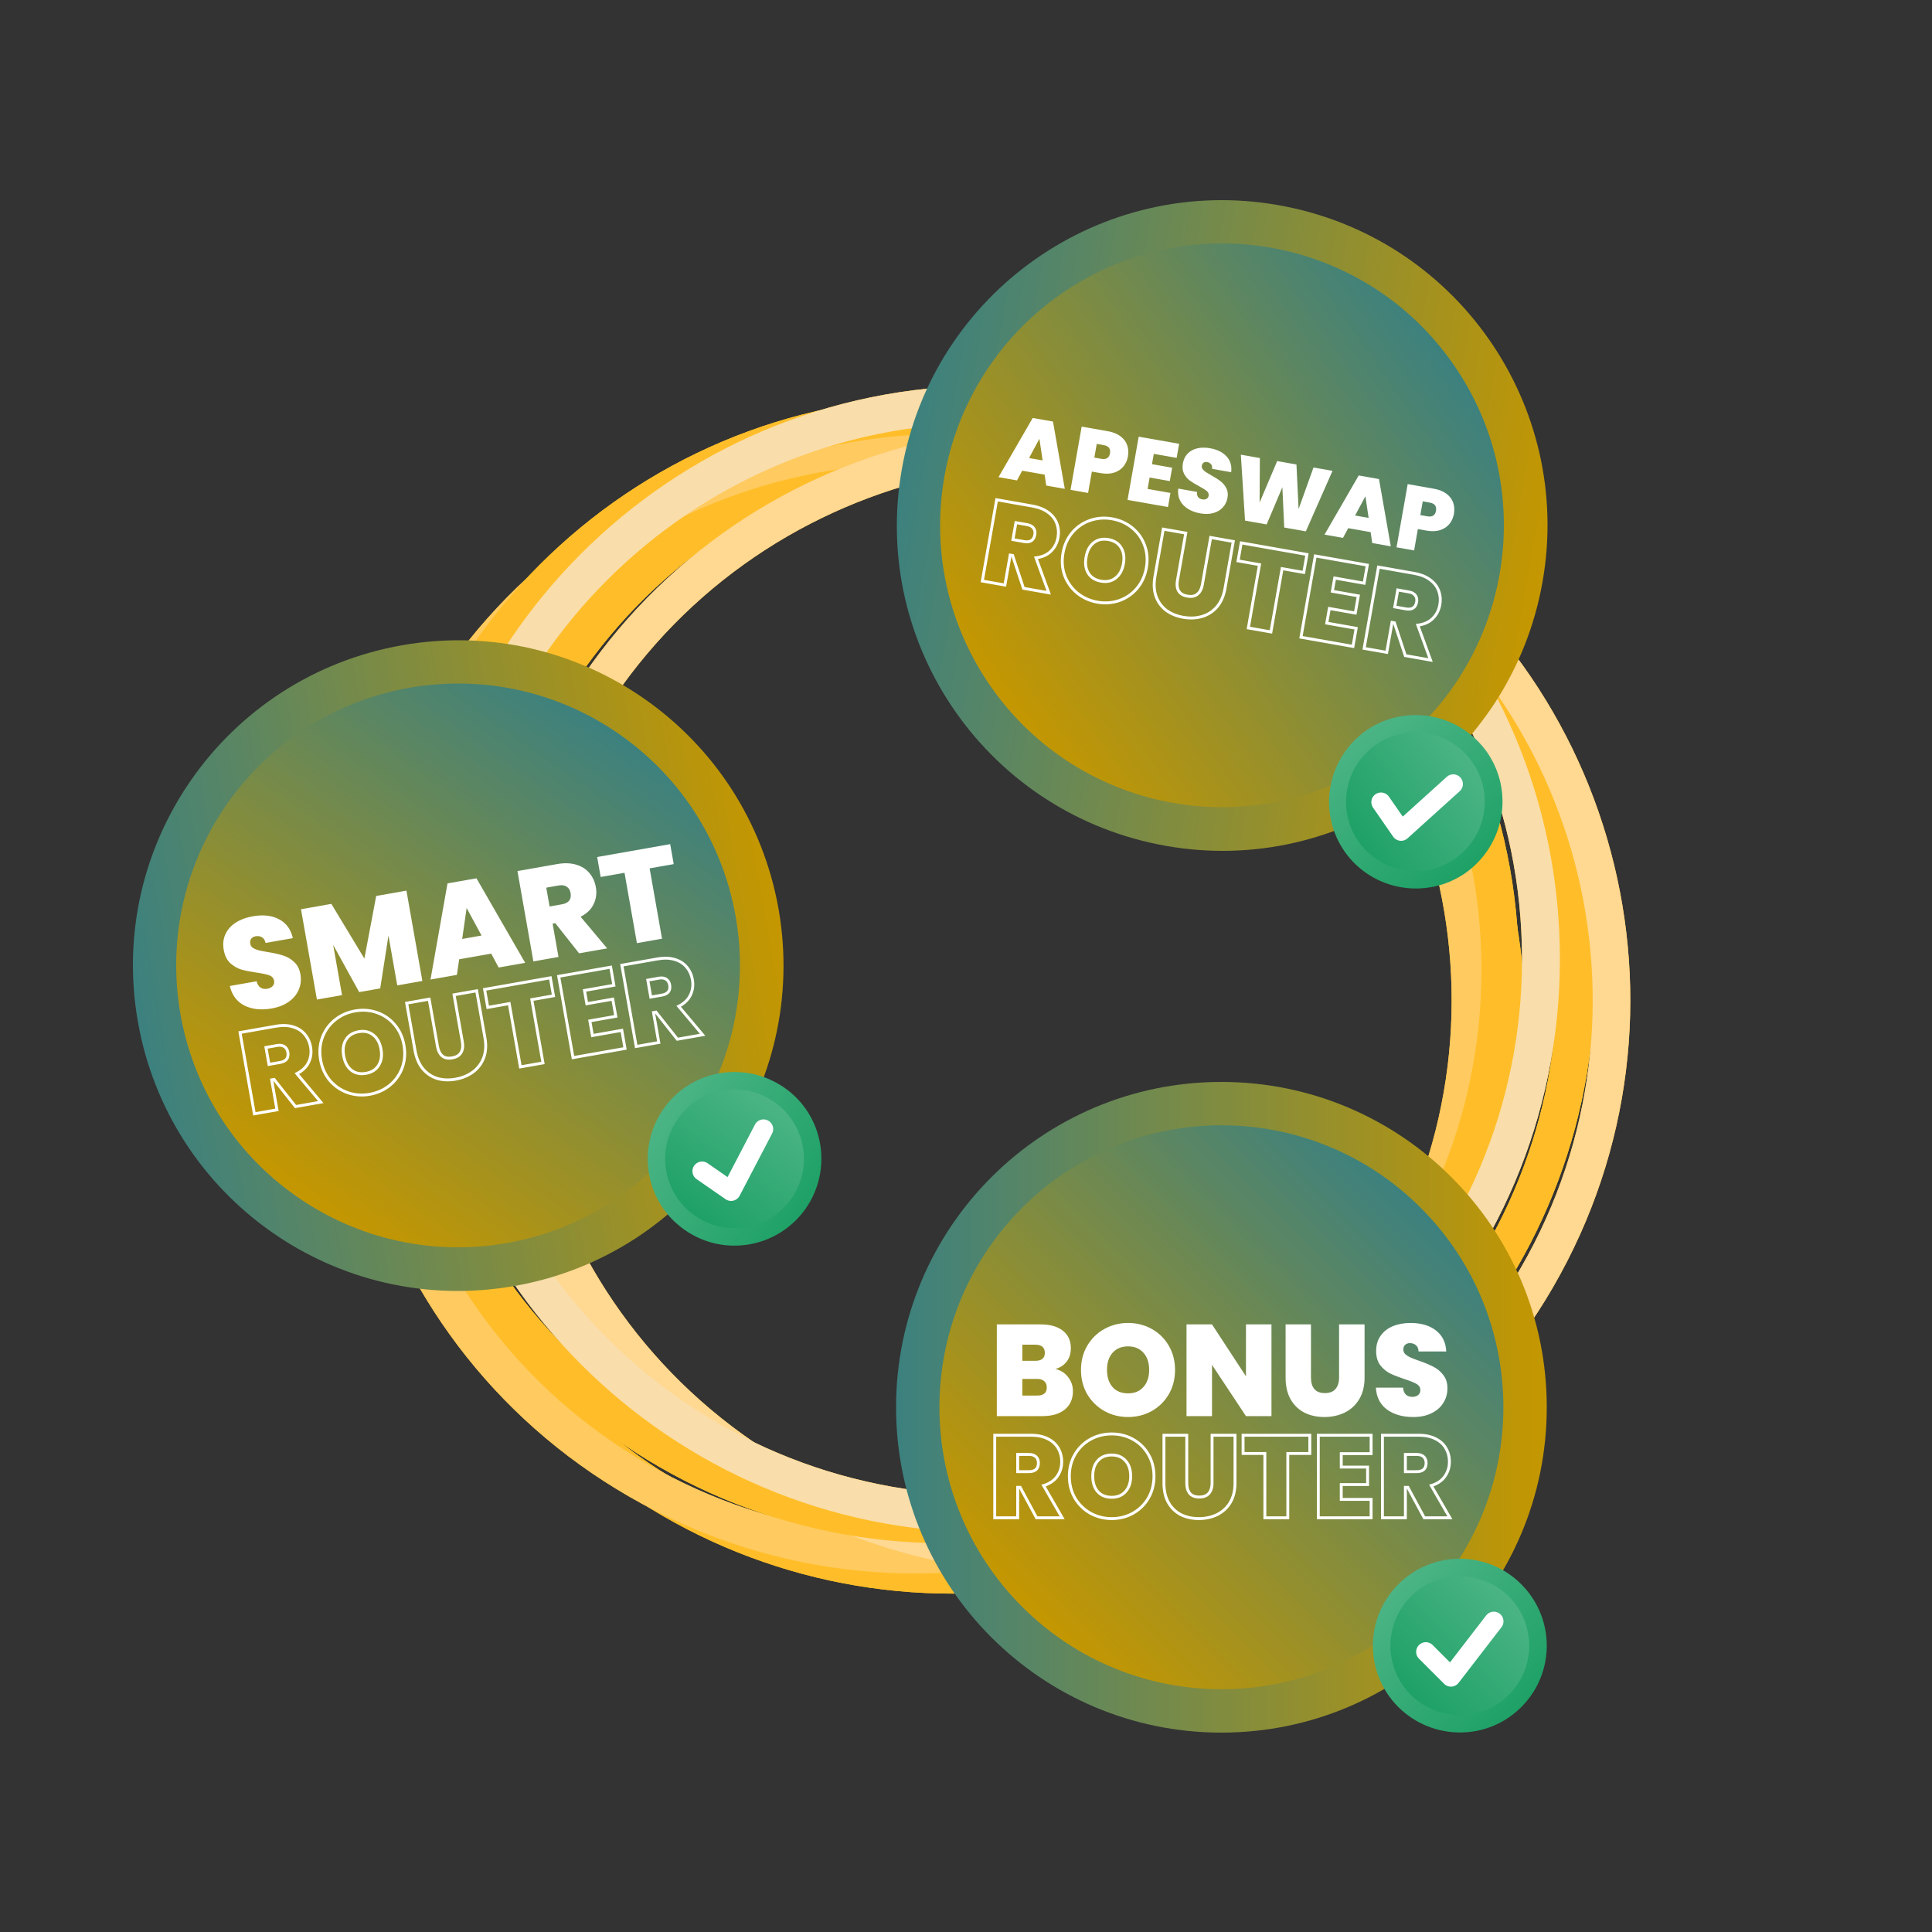 <svg width="500" height="500" viewBox="0 0 500 500" fill="none" xmlns="http://www.w3.org/2000/svg">
<rect x="0" y="0" width="500" height="500" fill="#333333" stroke="none"/>
<path d="M190.1 124.9C119.1 165.9 94.8 256.7 135.8 327.7C176.8 398.7 267.5 423 338.5 382C409.5 341 433.8 250.2 392.8 179.2C351.8 108.2 261.1 83.9 190.1 124.9V124.9ZM333.7 373.6C267.4 411.9 182.5 389.2 144.2 322.8C105.9 256.4 128.6 171.7 195 133.4C261.4 95.1 346.2 117.8 384.5 184.2C422.8 250.6 400 335.3 333.7 373.6Z" fill="#FFBE29"/>
<path d="M171.9 135.4C100.9 176.4 76.6 267.2 117.6 338.2C158.6 409.2 249.4 433.5 320.4 392.5C391.4 351.5 415.7 260.7 374.7 189.7C333.7 118.7 242.9 94.5 171.9 135.4V135.4ZM315.4 384.1C249.1 422.4 164.2 399.7 125.9 333.3C87.6 266.9 110.3 182.1 176.7 143.8C243.1 105.5 327.9 128.2 366.2 194.6C404.5 261 381.8 345.8 315.4 384.1Z" fill="#FFBE29"/>
<path d="M162.8 387.299C233.8 428.299 324.6 403.999 365.6 332.999C406.6 261.999 382.3 171.199 311.3 130.199C240.3 89.199 149.5 113.499 108.5 184.499C67.4 255.499 91.7 346.299 162.8 387.299ZM306.3 138.599C372.6 176.899 395.4 261.699 357.1 328.099C318.8 394.499 234 417.199 167.6 378.899C101.2 340.599 78.5 255.799 116.8 189.399C155.1 122.999 240 100.299 306.3 138.599Z" fill="#FFBE29"/>
<path d="M199.201 387.299C270.201 428.299 361.001 403.999 402.001 332.999C443.001 261.999 418.701 171.199 347.701 130.199C276.701 89.199 185.901 113.499 144.901 184.499C103.901 255.499 128.201 346.299 199.201 387.299ZM342.801 138.599C409.101 176.899 431.901 261.699 393.601 328.099C355.301 394.499 270.501 417.199 204.101 378.899C137.701 340.599 115.001 255.699 153.301 189.399C191.601 123.099 276.501 100.299 342.801 138.599Z" fill="#FFBE29"/>
<path d="M393.1 251C393.1 169 326.6 102.6 244.7 102.6C162.8 102.6 96.2 169.1 96.2 251C96.2 332.9 162.7 399.4 244.7 399.4C326.7 399.4 393.1 333 393.1 251V251ZM106 251C106 174.4 168.1 112.3 244.7 112.3C321.3 112.3 383.4 174.4 383.4 251C383.4 327.6 321.3 389.7 244.7 389.7C168.1 389.7 106 327.6 106 251Z" fill="#FFBE29"/>
<path d="M403.7 248.2C403.7 166.2 337.2 99.8 255.3 99.8C173.4 99.8 106.9 166.3 106.9 248.2C106.9 330.1 173.4 396.6 255.3 396.6C337.2 396.6 403.7 330.2 403.7 248.2V248.2ZM116.5 248.2C116.5 171.6 178.6 109.5 255.2 109.5C331.8 109.5 393.9 171.6 393.9 248.2C393.9 324.8 331.8 386.9 255.2 386.9C178.6 386.9 116.5 324.8 116.5 248.2Z" fill="#FFBE29"/>
<path d="M190.1 124.9C119.1 165.9 94.8 256.7 135.8 327.7C176.8 398.7 267.5 423 338.5 382C409.5 341 433.8 250.2 392.8 179.2C351.8 108.2 261.1 83.9 190.1 124.9V124.9ZM333.7 373.6C267.4 411.9 182.5 389.2 144.2 322.8C105.9 256.4 128.6 171.7 195 133.4C261.4 95.1 346.2 117.8 384.5 184.2C422.8 250.6 400 335.3 333.7 373.6Z" fill="#FFBE29"/>
<path d="M171.9 135.4C100.9 176.4 76.6 267.2 117.6 338.2C158.6 409.2 249.4 433.5 320.4 392.5C391.4 351.5 415.7 260.7 374.7 189.7C333.7 118.7 242.9 94.5 171.9 135.4V135.4ZM315.4 384.1C249.1 422.4 164.2 399.7 125.9 333.3C87.6 266.9 110.3 182.1 176.7 143.8C243.1 105.5 327.9 128.2 366.2 194.6C404.5 261 381.8 345.8 315.4 384.1Z" fill="#FFBE29"/>
<path d="M162.8 387.299C233.8 428.299 324.6 403.999 365.6 332.999C406.6 261.999 382.3 171.199 311.3 130.199C240.3 89.199 149.5 113.499 108.5 184.499C67.4 255.499 91.7 346.299 162.8 387.299ZM306.3 138.599C372.6 176.899 395.4 261.699 357.1 328.099C318.8 394.499 234 417.199 167.6 378.899C101.2 340.599 78.5 255.799 116.8 189.399C155.1 122.999 240 100.299 306.3 138.599Z" fill="#FFCA5F"/>
<path d="M199.201 387.299C270.201 428.299 361.001 403.999 402.001 332.999C443.001 261.999 418.701 171.199 347.701 130.199C276.701 89.199 185.901 113.499 144.901 184.499C103.901 255.499 128.201 346.299 199.201 387.299ZM342.801 138.599C409.101 176.899 431.901 261.699 393.601 328.099C355.301 394.499 270.501 417.199 204.101 378.899C137.701 340.599 115.001 255.699 153.301 189.399C191.601 123.099 276.501 100.299 342.801 138.599Z" fill="#FFD892"/>
<path d="M393.1 251C393.1 169 326.6 102.6 244.7 102.6C162.8 102.6 96.2 169.1 96.2 251C96.2 332.9 162.7 399.4 244.7 399.4C326.7 399.4 393.1 333 393.1 251V251ZM106 251C106 174.4 168.1 112.3 244.7 112.3C321.3 112.3 383.4 174.4 383.4 251C383.4 327.6 321.3 389.7 244.7 389.7C168.1 389.7 106 327.6 106 251Z" fill="#FFBE29"/>
<path d="M403.7 248.2C403.7 166.2 337.2 99.8 255.3 99.8C173.4 99.8 106.9 166.3 106.9 248.2C106.9 330.1 173.4 396.6 255.3 396.6C337.2 396.6 403.7 330.2 403.7 248.2V248.2ZM116.5 248.2C116.5 171.6 178.6 109.5 255.2 109.5C331.8 109.5 393.9 171.6 393.9 248.2C393.9 324.8 331.8 386.9 255.2 386.9C178.6 386.9 116.5 324.8 116.5 248.2Z" fill="#F9DDAA"/>
<path d="M316.1 448.4C269.6 448.4 231.9 410.7 231.9 364.2C231.9 317.7 269.6 280 316.1 280C362.6 280 400.3 317.7 400.3 364.2C400.3 410.7 362.6 448.4 316.1 448.4Z" fill="url(#paint0_linear_731_4666)"/>
<path d="M264.5 312.6C293 284.1 339.2 284.1 367.7 312.6C396.2 341.1 396.2 387.3 367.7 415.8C339.2 444.3 293 444.3 264.5 415.8C236 387.3 236 341.1 264.5 312.6Z" fill="url(#paint1_linear_731_4666)"/>
<path d="M361.901 441.8C353.101 433 353.101 418.8 361.901 410C370.701 401.2 384.901 401.2 393.701 410C402.501 418.8 402.501 433 393.701 441.8C384.901 450.6 370.701 450.5 361.901 441.8Z" fill="url(#paint2_linear_731_4666)"/>
<path d="M365.101 413.2C358.101 420.2 358.101 431.6 365.101 438.6C372.101 445.6 383.501 445.6 390.501 438.6C397.501 431.6 397.501 420.2 390.501 413.2C383.501 406.2 372.101 406.2 365.101 413.2Z" fill="url(#paint3_linear_731_4666)"/>
<path d="M369 427.5L375.5 434L386.6 419.6" stroke="white" stroke-width="5" stroke-linecap="round" stroke-linejoin="round"/>
<path d="M273.128 354.302C274.52 354.616 275.619 355.312 276.428 356.389C277.258 357.444 277.673 358.656 277.673 360.026C277.673 362.046 276.977 363.628 275.586 364.773C274.194 365.918 272.241 366.49 269.727 366.49H257.976V342.753H269.357C271.781 342.753 273.678 343.292 275.047 344.369C276.439 345.446 277.135 346.962 277.135 348.914C277.135 350.306 276.764 351.473 276.023 352.416C275.305 353.336 274.34 353.965 273.128 354.302ZM264.576 352.18H267.909C269.57 352.18 270.401 351.496 270.401 350.127C270.401 348.712 269.57 348.005 267.909 348.005H264.576V352.18ZM268.414 361.17C270.075 361.17 270.906 360.475 270.906 359.083C270.906 358.365 270.681 357.815 270.232 357.433C269.806 357.051 269.188 356.861 268.38 356.861H264.576V361.17H268.414ZM291.946 366.726C289.724 366.726 287.681 366.21 285.818 365.177C283.955 364.122 282.473 362.674 281.374 360.834C280.296 358.971 279.757 356.872 279.757 354.537C279.757 352.203 280.296 350.115 281.374 348.275C282.473 346.412 283.955 344.964 285.818 343.931C287.681 342.899 289.724 342.383 291.946 342.383C294.191 342.383 296.233 342.899 298.074 343.931C299.937 344.964 301.407 346.412 302.485 348.275C303.562 350.115 304.101 352.203 304.101 354.537C304.101 356.872 303.562 358.971 302.485 360.834C301.407 362.674 299.937 364.122 298.074 365.177C296.211 366.21 294.168 366.726 291.946 366.726ZM291.946 360.598C293.629 360.598 294.954 360.048 295.919 358.948C296.907 357.848 297.4 356.378 297.4 354.537C297.4 352.652 296.907 351.17 295.919 350.093C294.954 348.993 293.629 348.443 291.946 348.443C290.24 348.443 288.904 348.993 287.939 350.093C286.974 351.17 286.491 352.652 286.491 354.537C286.491 356.4 286.974 357.882 287.939 358.982C288.904 360.059 290.24 360.598 291.946 360.598ZM329.054 366.49H322.455L313.667 353.224V366.49H307.067V342.753H313.667L322.455 356.187V342.753H329.054V366.49ZM339.278 342.753V356.524C339.278 357.803 339.57 358.791 340.153 359.487C340.759 360.183 341.668 360.531 342.881 360.531C344.093 360.531 345.002 360.183 345.608 359.487C346.236 358.769 346.551 357.781 346.551 356.524V342.753H353.15V356.524C353.15 358.701 352.69 360.564 351.769 362.113C350.849 363.64 349.592 364.796 347.998 365.581C346.427 366.344 344.676 366.726 342.746 366.726C340.815 366.726 339.087 366.344 337.561 365.581C336.057 364.796 334.867 363.64 333.992 362.113C333.139 360.587 332.712 358.724 332.712 356.524V342.753H339.278ZM365.74 366.726C362.979 366.726 360.711 366.075 358.938 364.773C357.165 363.449 356.211 361.563 356.076 359.117H363.113C363.181 359.947 363.428 360.553 363.854 360.935C364.281 361.316 364.83 361.507 365.504 361.507C366.11 361.507 366.604 361.361 366.985 361.069C367.389 360.755 367.591 360.329 367.591 359.79C367.591 359.094 367.266 358.555 366.615 358.174C365.964 357.792 364.909 357.366 363.45 356.894C361.901 356.378 360.644 355.884 359.679 355.413C358.736 354.919 357.906 354.212 357.187 353.292C356.492 352.349 356.144 351.125 356.144 349.622C356.144 348.095 356.525 346.793 357.288 345.716C358.052 344.616 359.107 343.785 360.453 343.224C361.8 342.663 363.327 342.383 365.032 342.383C367.793 342.383 369.993 343.033 371.632 344.335C373.293 345.615 374.179 347.422 374.292 349.756H367.12C367.098 349.038 366.873 348.499 366.447 348.14C366.043 347.781 365.515 347.601 364.864 347.601C364.37 347.601 363.966 347.747 363.652 348.039C363.338 348.331 363.181 348.746 363.181 349.285C363.181 349.734 363.349 350.127 363.686 350.463C364.045 350.778 364.483 351.058 364.999 351.305C365.515 351.53 366.278 351.821 367.288 352.18C368.792 352.697 370.027 353.213 370.992 353.729C371.98 354.223 372.821 354.93 373.517 355.851C374.236 356.748 374.595 357.893 374.595 359.285C374.595 360.699 374.236 361.967 373.517 363.09C372.821 364.212 371.8 365.099 370.453 365.749C369.129 366.4 367.558 366.726 365.74 366.726Z" fill="white"/>
<path d="M268.254 392.8L267.924 392.978L268.03 393.175H268.254V392.8ZM264.012 384.922L264.342 384.744L264.236 384.547H264.012V384.922ZM263.376 384.922V384.547H263.001V384.922H263.376ZM263.376 392.8V393.175H263.751V392.8H263.376ZM257.437 392.8H257.062V393.175H257.437V392.8ZM257.437 371.438V371.063H257.062V371.438H257.437ZM271.163 372.347L270.993 372.682L270.998 372.684L271.163 372.347ZM273.86 374.802L273.535 374.989L273.536 374.992L273.86 374.802ZM273.557 382.134L273.253 381.914L273.253 381.915L273.557 382.134ZM270.072 384.467L269.964 384.108L269.511 384.245L269.747 384.655L270.072 384.467ZM274.89 392.8V393.175H275.54L275.214 392.612L274.89 392.8ZM263.376 380.862H263.001V381.237H263.376V380.862ZM268.133 380.286L267.875 380.014L267.875 380.014L268.133 380.286ZM268.103 377.014L267.837 377.279L267.844 377.285L267.851 377.292L268.103 377.014ZM263.376 376.408V376.033H263.001V376.408H263.376ZM268.584 392.622L264.342 384.744L263.682 385.1L267.924 392.978L268.584 392.622ZM264.012 384.547H263.376V385.297H264.012V384.547ZM263.001 384.922V392.8H263.751V384.922H263.001ZM263.376 392.425H257.437V393.175H263.376V392.425ZM257.812 392.8V371.438H257.062V392.8H257.812ZM257.437 371.813H266.8V371.063H257.437V371.813ZM266.8 371.813C268.474 371.813 269.867 372.109 270.993 372.682L271.333 372.013C270.076 371.374 268.56 371.063 266.8 371.063V371.813ZM270.998 372.684C272.129 373.24 272.97 374.009 273.535 374.989L274.184 374.614C273.538 373.493 272.58 372.626 271.328 372.011L270.998 372.684ZM273.536 374.992C274.106 375.96 274.394 377.055 274.394 378.286H275.144C275.144 376.932 274.826 375.704 274.183 374.611L273.536 374.992ZM274.394 378.286C274.394 379.666 274.012 380.871 273.253 381.914L273.86 382.355C274.717 381.176 275.144 379.815 275.144 378.286H274.394ZM273.253 381.915C272.522 382.927 271.436 383.663 269.964 384.108L270.181 384.826C271.779 384.343 273.016 383.523 273.861 382.354L273.253 381.915ZM269.747 384.655L274.565 392.988L275.214 392.612L270.397 384.28L269.747 384.655ZM274.89 392.425H268.254V393.175H274.89V392.425ZM263.376 381.237H266.315V380.487H263.376V381.237ZM266.315 381.237C267.176 381.237 267.892 381.032 268.391 380.558L267.875 380.014C267.566 380.307 267.07 380.487 266.315 380.487V381.237ZM268.391 380.558C268.891 380.083 269.114 379.416 269.114 378.619H268.364C268.364 379.277 268.183 379.721 267.875 380.014L268.391 380.558ZM269.114 378.619C269.114 377.85 268.873 377.204 268.354 376.735L267.851 377.292C268.181 377.59 268.364 378.015 268.364 378.619H269.114ZM268.368 376.748C267.87 376.251 267.164 376.033 266.315 376.033V376.783C267.042 376.783 267.527 376.968 267.837 377.279L268.368 376.748ZM266.315 376.033H263.376V376.783H266.315V376.033ZM263.001 376.408V380.862H263.751V376.408H263.001ZM282.196 391.618L282.011 391.944L282.014 391.946L282.196 391.618ZM278.197 387.709L277.872 387.897L277.875 387.902L278.197 387.709ZM278.197 376.408L277.874 376.217L277.873 376.218L278.197 376.408ZM293.225 372.499L293.042 372.826L293.044 372.827L293.225 372.499ZM297.195 376.408L296.87 376.595L296.871 376.597L297.195 376.408ZM297.195 387.709L297.518 387.899L297.519 387.897L297.195 387.709ZM293.225 391.618L293.407 391.946L293.41 391.944L293.225 391.618ZM291.286 386.013L291.007 385.762L291.004 385.765L291.286 386.013ZM291.286 378.044L291.004 378.291L291.01 378.297L291.286 378.044ZM284.105 378.044L284.384 378.294L284.387 378.291L284.105 378.044ZM284.105 386.043L283.823 386.29L283.826 386.293L284.105 386.043ZM287.711 392.637C285.772 392.637 283.996 392.187 282.378 391.29L282.014 391.946C283.749 392.907 285.65 393.387 287.711 393.387V392.637ZM282.381 391.292C280.761 390.374 279.475 389.118 278.518 387.517L277.875 387.902C278.898 389.614 280.278 390.963 282.011 391.944L282.381 391.292ZM278.521 387.522C277.587 385.907 277.117 384.084 277.117 382.043H276.367C276.367 384.204 276.867 386.159 277.872 387.897L278.521 387.522ZM277.117 382.043C277.117 380.003 277.587 378.191 278.52 376.597L277.873 376.218C276.867 377.937 276.367 379.882 276.367 382.043H277.117ZM278.519 376.598C279.476 374.978 280.761 373.723 282.378 372.827L282.014 372.171C280.278 373.133 278.897 374.484 277.874 376.217L278.519 376.598ZM282.378 372.827C283.996 371.93 285.772 371.48 287.711 371.48V370.73C285.65 370.73 283.749 371.209 282.014 372.171L282.378 372.827ZM287.711 371.48C289.671 371.48 291.445 371.93 293.042 372.826L293.409 372.172C291.693 371.209 289.791 370.73 287.711 370.73V371.48ZM293.044 372.827C294.66 373.723 295.934 374.977 296.87 376.595L297.519 376.22C296.516 374.485 295.144 373.133 293.407 372.171L293.044 372.827ZM296.871 376.597C297.804 378.191 298.274 380.003 298.274 382.043H299.024C299.024 379.882 298.525 377.937 297.518 376.218L296.871 376.597ZM298.274 382.043C298.274 384.084 297.804 385.907 296.87 387.522L297.519 387.897C298.525 386.159 299.024 384.204 299.024 382.043H298.274ZM296.871 387.52C295.935 389.119 294.66 390.375 293.041 391.292L293.41 391.944C295.144 390.963 296.515 389.613 297.518 387.899L296.871 387.52ZM293.044 391.29C291.425 392.187 289.65 392.637 287.711 392.637V393.387C289.771 393.387 291.672 392.907 293.407 391.946L293.044 391.29ZM287.711 387.872C289.316 387.872 290.617 387.343 291.568 386.26L291.004 385.765C290.218 386.661 289.136 387.122 287.711 387.122V387.872ZM291.565 386.263C292.53 385.189 292.994 383.769 292.994 382.043H292.244C292.244 383.631 291.82 384.857 291.007 385.762L291.565 386.263ZM292.994 382.043C292.994 380.281 292.531 378.847 291.563 377.79L291.01 378.297C291.818 379.179 292.244 380.412 292.244 382.043H292.994ZM291.568 377.796C290.617 376.713 289.316 376.184 287.711 376.184V376.934C289.136 376.934 290.218 377.395 291.004 378.291L291.568 377.796ZM287.711 376.184C286.087 376.184 284.775 376.712 283.823 377.796L284.387 378.291C285.172 377.396 286.264 376.934 287.711 376.934V376.184ZM283.826 377.793C282.879 378.851 282.427 380.283 282.427 382.043H283.177C283.177 380.41 283.594 379.176 284.384 378.294L283.826 377.793ZM282.427 382.043C282.427 383.785 282.88 385.215 283.823 386.29L284.387 385.796C283.593 384.891 283.177 383.654 283.177 382.043H282.427ZM283.826 386.293C284.778 387.356 286.09 387.872 287.711 387.872V387.122C286.261 387.122 285.169 386.669 284.384 385.793L283.826 386.293ZM307.136 371.438H307.511V371.063H307.136V371.438ZM307.924 386.497L307.637 386.738L307.641 386.744L307.924 386.497ZM312.833 386.497L312.551 386.25L312.55 386.251L312.833 386.497ZM313.681 371.438V371.063H313.306V371.438H313.681ZM319.62 371.438H319.995V371.063H319.62V371.438ZM318.378 388.861L318.699 389.054L318.7 389.052L318.378 388.861ZM314.984 391.982L315.148 392.319L315.15 392.318L314.984 391.982ZM305.591 391.982L305.417 392.314L305.423 392.317L305.591 391.982ZM302.379 388.861L302.052 389.044L302.054 389.047L302.379 388.861ZM301.228 371.438V371.063H300.853V371.438H301.228ZM306.761 371.438V383.831H307.511V371.438H306.761ZM306.761 383.831C306.761 385.035 307.036 386.022 307.637 386.738L308.211 386.256C307.762 385.721 307.511 384.93 307.511 383.831H306.761ZM307.641 386.744C308.279 387.475 309.215 387.812 310.378 387.812V387.062C309.36 387.062 308.66 386.772 308.207 386.251L307.641 386.744ZM310.378 387.812C311.542 387.812 312.478 387.475 313.116 386.744L312.55 386.251C312.097 386.772 311.397 387.062 310.378 387.062V387.812ZM313.115 386.744C313.757 386.01 314.056 385.024 314.056 383.831H313.306C313.306 384.901 313.04 385.692 312.551 386.25L313.115 386.744ZM314.056 383.831V371.438H313.306V383.831H314.056ZM313.681 371.813H319.62V371.063H313.681V371.813ZM319.245 371.438V383.831H319.995V371.438H319.245ZM319.245 383.831C319.245 385.737 318.843 387.344 318.055 388.669L318.7 389.052C319.569 387.59 319.995 385.844 319.995 383.831H319.245ZM318.057 388.667C317.265 389.98 316.188 390.97 314.818 391.645L315.15 392.318C316.649 391.579 317.834 390.489 318.699 389.054L318.057 388.667ZM314.82 391.644C313.462 392.304 311.944 392.637 310.257 392.637V393.387C312.045 393.387 313.678 393.033 315.148 392.319L314.82 391.644ZM310.257 392.637C308.571 392.637 307.074 392.304 305.759 391.646L305.423 392.317C306.856 393.033 308.47 393.387 310.257 393.387V392.637ZM305.765 391.649C304.477 390.977 303.458 389.988 302.705 388.674L302.054 389.047C302.876 390.481 303.998 391.573 305.417 392.314L305.765 391.649ZM302.707 388.678C301.977 387.373 301.603 385.763 301.603 383.831H300.853C300.853 385.858 301.246 387.602 302.052 389.044L302.707 388.678ZM301.603 383.831V371.438H300.853V383.831H301.603ZM301.228 371.813H307.136V371.063H301.228V371.813ZM338.979 371.438H339.354V371.063H338.979V371.438ZM338.979 376.165V376.54H339.354V376.165H338.979ZM333.283 376.165V375.79H332.908V376.165H333.283ZM333.283 392.8V393.175H333.658V392.8H333.283ZM327.344 392.8H326.969V393.175H327.344V392.8ZM327.344 376.165H327.719V375.79H327.344V376.165ZM321.708 376.165H321.333V376.54H321.708V376.165ZM321.708 371.438V371.063H321.333V371.438H321.708ZM338.604 371.438V376.165H339.354V371.438H338.604ZM338.979 375.79H333.283V376.54H338.979V375.79ZM332.908 376.165V392.8H333.658V376.165H332.908ZM333.283 392.425H327.344V393.175H333.283V392.425ZM327.719 392.8V376.165H326.969V392.8H327.719ZM327.344 375.79H321.708V376.54H327.344V375.79ZM322.083 376.165V371.438H321.333V376.165H322.083ZM321.708 371.813H338.979V371.063H321.708V371.813ZM347.115 376.195V375.82H346.74V376.195H347.115ZM347.115 379.68H346.74V380.055H347.115V379.68ZM353.933 379.68H354.308V379.305H353.933V379.68ZM353.933 384.195V384.57H354.308V384.195H353.933ZM347.115 384.195V383.82H346.74V384.195H347.115ZM347.115 388.043H346.74V388.418H347.115V388.043ZM354.842 388.043H355.217V387.668H354.842V388.043ZM354.842 392.8V393.175H355.217V392.8H354.842ZM341.176 392.8H340.801V393.175H341.176V392.8ZM341.176 371.438V371.063H340.801V371.438H341.176ZM354.842 371.438H355.217V371.063H354.842V371.438ZM354.842 376.195V376.57H355.217V376.195H354.842ZM346.74 376.195V379.68H347.49V376.195H346.74ZM347.115 380.055H353.933V379.305H347.115V380.055ZM353.558 379.68V384.195H354.308V379.68H353.558ZM353.933 383.82H347.115V384.57H353.933V383.82ZM346.74 384.195V388.043H347.49V384.195H346.74ZM347.115 388.418H354.842V387.668H347.115V388.418ZM354.467 388.043V392.8H355.217V388.043H354.467ZM354.842 392.425H341.176V393.175H354.842V392.425ZM341.551 392.8V371.438H340.801V392.8H341.551ZM341.176 371.813H354.842V371.063H341.176V371.813ZM354.467 371.438V376.195H355.217V371.438H354.467ZM354.842 375.82H347.115V376.57H354.842V375.82ZM368.593 392.8L368.263 392.978L368.369 393.175H368.593V392.8ZM364.351 384.922L364.681 384.744L364.575 384.547H364.351V384.922ZM363.715 384.922V384.547H363.34V384.922H363.715ZM363.715 392.8V393.175H364.09V392.8H363.715ZM357.776 392.8H357.401V393.175H357.776V392.8ZM357.776 371.438V371.063H357.401V371.438H357.776ZM371.502 372.347L371.332 372.682L371.337 372.684L371.502 372.347ZM374.199 374.802L373.874 374.989L373.876 374.992L374.199 374.802ZM373.896 382.134L373.593 381.914L373.592 381.915L373.896 382.134ZM370.411 384.467L370.303 384.108L369.85 384.245L370.087 384.655L370.411 384.467ZM375.229 392.8V393.175H375.879L375.554 392.612L375.229 392.8ZM363.715 380.862H363.34V381.237H363.715V380.862ZM368.472 380.286L368.214 380.014L368.214 380.014L368.472 380.286ZM368.442 377.014L368.177 377.279L368.183 377.285L368.19 377.292L368.442 377.014ZM363.715 376.408V376.033H363.34V376.408H363.715ZM368.923 392.622L364.681 384.744L364.021 385.1L368.263 392.978L368.923 392.622ZM364.351 384.547H363.715V385.297H364.351V384.547ZM363.34 384.922V392.8H364.09V384.922H363.34ZM363.715 392.425H357.776V393.175H363.715V392.425ZM358.151 392.8V371.438H357.401V392.8H358.151ZM357.776 371.813H367.139V371.063H357.776V371.813ZM367.139 371.813C368.813 371.813 370.206 372.109 371.332 372.682L371.672 372.013C370.415 371.374 368.899 371.063 367.139 371.063V371.813ZM371.337 372.684C372.468 373.24 373.309 374.009 373.874 374.989L374.524 374.614C373.877 373.493 372.919 372.626 371.668 372.011L371.337 372.684ZM373.876 374.992C374.445 375.96 374.733 377.055 374.733 378.286H375.483C375.483 376.932 375.165 375.704 374.522 374.611L373.876 374.992ZM374.733 378.286C374.733 379.666 374.351 380.871 373.593 381.914L374.199 382.355C375.057 381.176 375.483 379.815 375.483 378.286H374.733ZM373.592 381.915C372.861 382.927 371.775 383.663 370.303 384.108L370.52 384.826C372.118 384.343 373.355 383.523 374.2 382.354L373.592 381.915ZM370.087 384.655L374.904 392.988L375.554 392.612L370.736 384.28L370.087 384.655ZM375.229 392.425H368.593V393.175H375.229V392.425ZM363.715 381.237H366.654V380.487H363.715V381.237ZM366.654 381.237C367.515 381.237 368.231 381.032 368.73 380.558L368.214 380.014C367.905 380.307 367.409 380.487 366.654 380.487V381.237ZM368.73 380.558C369.23 380.083 369.453 379.416 369.453 378.619H368.703C368.703 379.277 368.522 379.721 368.214 380.014L368.73 380.558ZM369.453 378.619C369.453 377.85 369.212 377.204 368.693 376.735L368.19 377.292C368.52 377.59 368.703 378.015 368.703 378.619H369.453ZM368.707 376.748C368.209 376.251 367.503 376.033 366.654 376.033V376.783C367.381 376.783 367.866 376.968 368.177 377.279L368.707 376.748ZM366.654 376.033H363.715V376.783H366.654V376.033ZM363.34 376.408V380.862H364.09V376.408H363.34Z" fill="white"/>
<path d="M301.7 218.9C255.9 210.8 225.3 167.2 233.4 121.4C241.5 75.6 285.1 45 330.9 53.1C376.7 61.2 407.3 104.8 399.2 150.6C391.1 196.4 347.4 227 301.7 218.9" fill="url(#paint4_linear_731_4666)"/>
<path d="M274.4 76.199C307.4 53.099 352.9 61.099 376 94.099C399.1 127.099 391.1 172.599 358.1 195.699C325.1 218.799 279.6 210.799 256.5 177.799C233.4 144.799 241.4 99.399 274.4 76.199" fill="url(#paint5_linear_731_4666)"/>
<path d="M348.001 220.399C340.901 210.199 343.401 196.299 353.501 189.099C363.701 181.999 377.601 184.499 384.801 194.599C391.901 204.799 389.401 218.699 379.301 225.899C369.101 232.999 355.101 230.499 348.001 220.399Z" fill="url(#paint6_linear_731_4666)"/>
<path d="M356 192.8C347.9 198.5 345.9 209.7 351.6 217.8C357.3 225.9 368.5 227.9 376.6 222.2C384.7 216.5 386.7 205.3 381 197.2C375.3 189.1 364.2 187.1 356 192.8Z" fill="url(#paint7_linear_731_4666)"/>
<path d="M357.4 207.599L362.6 215.099L376.1 202.899" stroke="white" stroke-width="5" stroke-linecap="round" stroke-linejoin="round"/>
<path d="M270.351 122.838L264.548 121.815L263.196 124.329L258.414 123.485L267.265 108.173L272.511 109.098L275.568 126.51L270.763 125.663L270.351 122.838ZM269.828 119.156L268.997 113.552L266.323 118.538L269.828 119.156ZM291.903 118.142C291.729 119.132 291.337 119.996 290.728 120.735C290.137 121.46 289.334 121.989 288.318 122.32C287.321 122.639 286.156 122.681 284.826 122.446L282.574 122.049L281.6 127.574L277.05 126.772L279.936 110.407L286.737 111.606C288.052 111.838 289.126 112.267 289.957 112.892C290.803 113.52 291.387 114.285 291.706 115.187C292.026 116.089 292.091 117.074 291.903 118.142ZM285.023 118.747C286.308 118.974 287.053 118.499 287.261 117.323C287.471 116.132 286.934 115.423 285.649 115.196L283.839 114.877L283.213 118.428L285.023 118.747ZM298.6 117.456L298.129 120.125L303.352 121.046L302.742 124.504L297.519 123.584L296.999 126.531L302.918 127.575L302.276 131.219L291.807 129.374L294.693 113.009L305.161 114.855L304.519 118.499L298.6 117.456ZM310.67 132.867C308.766 132.531 307.282 131.807 306.218 130.694C305.157 129.565 304.728 128.15 304.933 126.446L309.784 127.302C309.73 127.883 309.826 128.33 310.074 128.645C310.321 128.96 310.677 129.159 311.142 129.241C311.559 129.314 311.918 129.274 312.216 129.119C312.533 128.951 312.724 128.682 312.789 128.31C312.874 127.831 312.715 127.42 312.313 127.078C311.91 126.735 311.235 126.313 310.286 125.811C309.281 125.267 308.475 124.773 307.867 124.331C307.277 123.876 306.79 123.288 306.407 122.566C306.042 121.831 305.951 120.946 306.133 119.909C306.319 118.857 306.74 118.005 307.397 117.355C308.057 116.69 308.886 116.246 309.882 116.023C310.879 115.799 311.965 115.791 313.141 115.999C315.045 116.334 316.482 117.051 317.454 118.147C318.443 119.231 318.835 120.585 318.628 122.208L313.684 121.336C313.756 120.838 313.667 120.439 313.416 120.14C313.181 119.843 312.84 119.655 312.391 119.576C312.05 119.516 311.754 119.568 311.502 119.731C311.25 119.894 311.091 120.161 311.026 120.532C310.971 120.842 311.039 121.133 311.231 121.406C311.44 121.666 311.708 121.913 312.034 122.146C312.362 122.363 312.853 122.657 313.506 123.028C314.48 123.566 315.268 124.072 315.871 124.546C316.491 125.006 316.986 125.596 317.354 126.315C317.74 127.021 317.848 127.854 317.679 128.814C317.507 129.789 317.105 130.619 316.474 131.306C315.858 131.995 315.046 132.482 314.038 132.767C313.046 133.055 311.923 133.088 310.67 132.867ZM344.853 121.854L337.952 137.51L332.358 136.524L331.874 126.099L327.808 135.721L322.214 134.735L321.13 117.671L326.051 118.538L325.982 130.062L330.531 119.328L335.522 120.208L336.072 131.746L339.932 120.986L344.853 121.854ZM354.721 137.715L348.918 136.691L347.566 139.205L342.784 138.362L351.635 123.05L356.881 123.975L359.937 141.387L355.133 140.54L354.721 137.715ZM354.198 134.032L353.367 128.429L350.693 133.414L354.198 134.032ZM376.273 133.018C376.098 134.009 375.707 134.873 375.098 135.611C374.507 136.337 373.704 136.865 372.688 137.197C371.691 137.516 370.526 137.558 369.196 137.323L366.944 136.926L365.97 142.45L361.42 141.648L364.306 125.284L371.107 126.483C372.422 126.715 373.496 127.144 374.327 127.769C375.173 128.397 375.756 129.162 376.076 130.064C376.396 130.966 376.461 131.951 376.273 133.018ZM369.393 133.624C370.677 133.851 371.423 133.376 371.631 132.2C371.841 131.008 371.304 130.299 370.019 130.073L368.209 129.753L367.582 133.305L369.393 133.624Z" fill="white"/>
<path d="M264.876 152.252L264.52 152.37L264.59 152.582L264.811 152.621L264.876 152.252ZM262.066 143.757L262.422 143.639L262.352 143.426L262.131 143.388L262.066 143.757ZM261.439 143.646L261.505 143.277L261.135 143.212L261.07 143.581L261.439 143.646ZM260.071 151.405L260.006 151.774L260.376 151.839L260.441 151.47L260.071 151.405ZM254.223 150.373L253.854 150.308L253.788 150.678L254.158 150.743L254.223 150.373ZM257.932 129.336L257.997 128.967L257.628 128.902L257.563 129.271L257.932 129.336ZM271.292 132.615L271.066 132.915L271.07 132.918L271.292 132.615ZM273.521 135.5L273.169 135.629L273.17 135.631L273.521 135.5ZM271.95 142.669L271.689 142.399L271.688 142.4L271.95 142.669ZM268.113 144.362L268.068 143.989L267.599 144.046L267.761 144.49L268.113 144.362ZM271.411 153.404L271.345 153.773L271.986 153.886L271.763 153.276L271.411 153.404ZM262.144 139.648L261.775 139.583L261.71 139.952L262.079 140.017L262.144 139.648ZM266.929 139.907L266.722 139.594L266.722 139.594L266.929 139.907ZM267.468 136.679L267.161 136.894L267.166 136.902L267.172 136.909L267.468 136.679ZM262.918 135.261L262.983 134.892L262.614 134.827L262.549 135.196L262.918 135.261ZM265.232 152.134L262.422 143.639L261.71 143.875L264.52 152.37L265.232 152.134ZM262.131 143.388L261.505 143.277L261.374 144.016L262.001 144.126L262.131 143.388ZM261.07 143.581L259.702 151.34L260.441 151.47L261.809 143.711L261.07 143.581ZM260.137 151.035L254.288 150.004L254.158 150.743L260.006 151.774L260.137 151.035ZM254.592 150.438L258.302 129.402L257.563 129.271L253.854 150.308L254.592 150.438ZM257.867 129.706L267.088 131.332L267.218 130.593L257.997 128.967L257.867 129.706ZM267.088 131.332C268.736 131.622 270.057 132.155 271.066 132.915L271.517 132.315C270.39 131.468 268.951 130.899 267.218 130.593L267.088 131.332ZM271.07 132.918C272.088 133.662 272.782 134.565 273.169 135.629L273.874 135.372C273.432 134.156 272.639 133.136 271.513 132.312L271.07 132.918ZM273.17 135.631C273.563 136.684 273.656 137.812 273.442 139.025L274.181 139.155C274.416 137.821 274.316 136.557 273.873 135.369L273.17 135.631ZM273.442 139.025C273.202 140.384 272.617 141.504 271.689 142.399L272.21 142.939C273.259 141.927 273.915 140.66 274.181 139.155L273.442 139.025ZM271.688 142.4C270.793 143.27 269.595 143.806 268.068 143.989L268.158 144.734C269.816 144.535 271.176 143.943 272.211 142.938L271.688 142.4ZM267.761 144.49L271.058 153.533L271.763 153.276L268.465 144.233L267.761 144.49ZM271.476 153.035L264.941 151.882L264.811 152.621L271.345 153.773L271.476 153.035ZM262.079 140.017L264.974 140.527L265.104 139.789L262.21 139.279L262.079 140.017ZM264.974 140.527C265.822 140.677 266.562 140.6 267.136 140.22L266.722 139.594C266.368 139.829 265.847 139.92 265.104 139.789L264.974 140.527ZM267.136 140.22C267.711 139.839 268.046 139.221 268.185 138.436L267.446 138.306C267.332 138.953 267.077 139.359 266.722 139.594L267.136 140.22ZM268.185 138.436C268.318 137.678 268.193 137.001 267.764 136.449L267.172 136.909C267.445 137.26 267.551 137.711 267.446 138.306L268.185 138.436ZM267.775 136.464C267.371 135.888 266.713 135.55 265.877 135.402L265.747 136.141C266.463 136.267 266.909 136.534 267.161 136.894L267.775 136.464ZM265.877 135.402L262.983 134.892L262.853 135.631L265.747 136.141L265.877 135.402ZM262.549 135.196L261.775 139.583L262.514 139.713L263.287 135.326L262.549 135.196ZM278.811 153.509L278.572 153.798L278.575 153.8L278.811 153.509ZM275.551 148.965L275.199 149.094L275.201 149.099L275.551 148.965ZM277.513 137.835L277.229 137.591L277.228 137.592L277.513 137.835ZM292.993 136.595L292.755 136.886L292.757 136.887L292.993 136.595ZM296.223 141.134L295.871 141.262L295.871 141.264L296.223 141.134ZM294.26 152.264L294.546 152.507L294.548 152.505L294.26 152.264ZM289.673 155.424L289.795 155.779L289.798 155.778L289.673 155.424ZM288.736 149.567L288.505 149.272L288.502 149.275L288.736 149.567ZM290.12 141.719L289.8 141.914L289.804 141.921L290.12 141.719ZM283.048 140.472L283.28 140.767L283.283 140.765L283.048 140.472ZM281.659 148.35L281.339 148.545L281.341 148.548L281.659 148.35ZM284.065 155.47C282.155 155.133 280.485 154.382 279.047 153.218L278.575 153.8C280.116 155.048 281.905 155.851 283.935 156.209L284.065 155.47ZM279.05 153.22C277.614 152.035 276.565 150.574 275.901 148.832L275.201 149.099C275.911 150.962 277.036 152.531 278.572 153.798L279.05 153.22ZM275.903 148.837C275.264 147.084 275.117 145.207 275.472 143.198L274.733 143.067C274.358 145.196 274.51 147.207 275.199 149.094L275.903 148.837ZM275.472 143.198C275.826 141.188 276.604 139.485 277.799 138.078L277.228 137.592C275.938 139.111 275.108 140.939 274.733 143.067L275.472 143.198ZM277.798 138.079C279.022 136.649 280.505 135.637 282.253 135.035L282.009 134.326C280.132 134.972 278.537 136.062 277.229 137.591L277.798 138.079ZM282.253 135.035C284.003 134.432 285.829 134.298 287.739 134.634L287.869 133.896C285.84 133.538 283.884 133.68 282.009 134.326L282.253 135.035ZM287.739 134.634C289.669 134.975 291.338 135.726 292.755 136.886L293.23 136.305C291.707 135.059 289.917 134.257 287.869 133.896L287.739 134.634ZM292.757 136.887C294.193 138.05 295.23 139.506 295.871 141.262L296.575 141.005C295.888 139.123 294.772 137.553 293.229 136.304L292.757 136.887ZM295.871 141.264C296.513 142.996 296.662 144.862 296.307 146.872L297.046 147.002C297.421 144.874 297.267 142.871 296.575 141.004L295.871 141.264ZM296.307 146.872C295.953 148.881 295.173 150.595 293.973 152.023L294.548 152.505C295.839 150.968 296.671 149.13 297.046 147.002L296.307 146.872ZM293.975 152.021C292.775 153.434 291.301 154.449 289.547 155.071L289.798 155.778C291.676 155.112 293.261 154.02 294.546 152.507L293.975 152.021ZM289.551 155.07C287.801 155.672 285.975 155.807 284.065 155.47L283.935 156.209C285.964 156.566 287.919 156.424 289.795 155.779L289.551 155.07ZM284.892 150.778C286.473 151.056 287.846 150.762 288.971 149.86L288.502 149.275C287.572 150.02 286.426 150.287 285.023 150.039L284.892 150.778ZM288.968 149.862C290.104 148.972 290.808 147.654 291.108 145.955L290.369 145.825C290.094 147.388 289.463 148.522 288.505 149.272L288.968 149.862ZM291.108 145.955C291.414 144.219 291.207 142.727 290.436 141.518L289.804 141.921C290.447 142.93 290.652 144.218 290.369 145.825L291.108 145.955ZM290.441 141.525C289.692 140.292 288.503 139.546 286.922 139.267L286.792 140.006C288.195 140.253 289.181 140.895 289.8 141.914L290.441 141.525ZM286.922 139.267C285.323 138.985 283.939 139.277 282.813 140.18L283.283 140.765C284.212 140.02 285.367 139.754 286.792 140.006L286.922 139.267ZM282.816 140.177C281.7 141.054 281.007 142.386 280.701 144.12L281.44 144.25C281.723 142.642 282.348 141.499 283.28 140.767L282.816 140.177ZM280.701 144.12C280.399 145.835 280.596 147.322 281.339 148.545L281.98 148.155C281.355 147.127 281.16 145.837 281.44 144.25L280.701 144.12ZM281.341 148.548C282.094 149.761 283.296 150.496 284.892 150.778L285.023 150.039C283.595 149.787 282.598 149.151 281.978 148.152L281.341 148.548ZM306.877 137.967L307.246 138.032L307.311 137.662L306.942 137.597L306.877 137.967ZM305.037 152.934L304.713 153.121L304.716 153.127L305.037 152.934ZM309.871 153.786L309.636 153.494L309.636 153.494L309.871 153.786ZM313.322 139.103L313.387 138.734L313.018 138.669L312.953 139.038L313.322 139.103ZM319.17 140.134L319.54 140.199L319.605 139.83L319.236 139.765L319.17 140.134ZM314.922 157.076L315.204 157.323L315.206 157.321L314.922 157.076ZM311.038 159.561L311.14 159.921L311.143 159.921L311.038 159.561ZM301.787 157.93L301.559 158.227L301.564 158.231L301.787 157.93ZM299.166 154.298L298.812 154.422L298.814 154.426L299.166 154.298ZM301.058 136.941L301.123 136.571L300.754 136.506L300.688 136.875L301.058 136.941ZM306.507 137.901L304.355 150.106L305.094 150.236L307.246 138.032L306.507 137.901ZM304.355 150.106C304.146 151.292 304.245 152.311 304.713 153.121L305.362 152.746C305.013 152.141 304.903 151.318 305.094 150.236L304.355 150.106ZM304.716 153.127C305.217 153.958 306.081 154.452 307.226 154.654L307.356 153.916C306.353 153.739 305.715 153.332 305.359 152.74L304.716 153.127ZM307.226 154.654C308.372 154.856 309.352 154.688 310.107 154.078L309.636 153.494C309.099 153.928 308.359 154.092 307.356 153.916L307.226 154.654ZM310.106 154.078C310.866 153.467 311.332 152.547 311.539 151.373L310.801 151.242C310.615 152.296 310.215 153.028 309.636 153.494L310.106 154.078ZM311.539 151.373L313.691 139.168L312.953 139.038L310.801 151.242L311.539 151.373ZM313.257 139.472L319.105 140.504L319.236 139.765L313.387 138.734L313.257 139.472ZM318.801 140.069L316.649 152.274L317.388 152.404L319.54 140.199L318.801 140.069ZM316.649 152.274C316.318 154.151 315.643 155.664 314.637 156.832L315.206 157.321C316.316 156.031 317.038 154.386 317.388 152.404L316.649 152.274ZM314.639 156.83C313.632 157.985 312.399 158.774 310.933 159.201L311.143 159.921C312.747 159.453 314.103 158.586 315.204 157.323L314.639 156.83ZM310.935 159.2C309.483 159.614 307.93 159.678 306.269 159.385L306.139 160.124C307.899 160.434 309.569 160.369 311.14 159.921L310.935 159.2ZM306.269 159.385C304.608 159.092 303.192 158.504 302.011 157.628L301.564 158.231C302.85 159.185 304.378 159.813 306.139 160.124L306.269 159.385ZM302.016 157.632C300.865 156.746 300.033 155.596 299.519 154.171L298.814 154.426C299.374 155.98 300.29 157.25 301.559 158.227L302.016 157.632ZM299.52 154.175C299.029 152.763 298.94 151.113 299.275 149.21L298.537 149.08C298.184 151.077 298.269 152.861 298.812 154.422L299.52 154.175ZM299.275 149.21L301.427 137.006L300.688 136.875L298.537 149.08L299.275 149.21ZM300.993 137.31L306.811 138.336L306.942 137.597L301.123 136.571L300.993 137.31ZM338.235 143.496L338.605 143.561L338.67 143.192L338.301 143.127L338.235 143.496ZM337.415 148.151L337.35 148.52L337.719 148.585L337.784 148.216L337.415 148.151ZM331.805 147.162L331.87 146.793L331.501 146.727L331.436 147.097L331.805 147.162ZM328.916 163.544L328.851 163.913L329.22 163.978L329.286 163.609L328.916 163.544ZM323.068 162.513L322.698 162.447L322.633 162.817L323.003 162.882L323.068 162.513ZM325.956 146.131L326.326 146.196L326.391 145.826L326.021 145.761L325.956 146.131ZM320.406 145.152L320.037 145.087L319.972 145.456L320.341 145.521L320.406 145.152ZM321.227 140.497L321.292 140.128L320.923 140.063L320.858 140.432L321.227 140.497ZM337.866 143.431L337.045 148.086L337.784 148.216L338.605 143.561L337.866 143.431ZM337.48 147.782L331.87 146.793L331.74 147.531L337.35 148.52L337.48 147.782ZM331.436 147.097L328.547 163.479L329.286 163.609L332.174 147.227L331.436 147.097ZM328.981 163.175L323.133 162.143L323.003 162.882L328.851 163.913L328.981 163.175ZM323.437 162.578L326.326 146.196L325.587 146.065L322.698 162.447L323.437 162.578ZM326.021 145.761L320.471 144.783L320.341 145.521L325.891 146.5L326.021 145.761ZM320.775 145.217L321.596 140.562L320.858 140.432L320.037 145.087L320.775 145.217ZM321.162 140.866L338.17 143.865L338.301 143.127L321.292 140.128L321.162 140.866ZM345.422 149.594L345.487 149.224L345.118 149.159L345.053 149.529L345.422 149.594ZM344.817 153.025L344.447 152.96L344.382 153.329L344.752 153.395L344.817 153.025ZM351.531 154.209L351.9 154.274L351.965 153.905L351.596 153.84L351.531 154.209ZM350.747 158.655L350.682 159.024L351.051 159.09L351.116 158.72L350.747 158.655ZM344.033 157.471L344.098 157.102L343.729 157.037L343.663 157.406L344.033 157.471ZM343.365 161.261L342.995 161.196L342.93 161.565L343.299 161.63L343.365 161.261ZM350.974 162.603L351.343 162.668L351.408 162.298L351.039 162.233L350.974 162.603ZM350.148 167.288L350.083 167.657L350.452 167.722L350.517 167.353L350.148 167.288ZM336.69 164.915L336.321 164.849L336.256 165.219L336.625 165.284L336.69 164.915ZM340.399 143.878L340.464 143.508L340.095 143.443L340.03 143.812L340.399 143.878ZM353.857 146.251L354.226 146.316L354.291 145.946L353.922 145.881L353.857 146.251ZM353.031 150.935L352.966 151.305L353.335 151.37L353.4 151L353.031 150.935ZM345.053 149.529L344.447 152.96L345.186 153.09L345.791 149.659L345.053 149.529ZM344.752 153.395L351.466 154.578L351.596 153.84L344.882 152.656L344.752 153.395ZM351.161 154.144L350.377 158.59L351.116 158.72L351.9 154.274L351.161 154.144ZM350.812 158.286L344.098 157.102L343.968 157.841L350.682 159.024L350.812 158.286ZM343.663 157.406L342.995 161.196L343.734 161.326L344.402 157.536L343.663 157.406ZM343.299 161.63L350.909 162.972L351.039 162.233L343.43 160.892L343.299 161.63ZM350.604 162.538L349.778 167.222L350.517 167.353L351.343 162.668L350.604 162.538ZM350.213 166.918L336.755 164.545L336.625 165.284L350.083 167.657L350.213 166.918ZM337.059 164.98L340.769 143.943L340.03 143.812L336.321 164.849L337.059 164.98ZM340.334 144.247L353.792 146.62L353.922 145.881L340.464 143.508L340.334 144.247ZM353.488 146.185L352.662 150.87L353.4 151L354.226 146.316L353.488 146.185ZM353.096 150.566L345.487 149.224L345.357 149.963L352.966 151.305L353.096 150.566ZM363.69 169.675L363.334 169.793L363.405 170.006L363.625 170.045L363.69 169.675ZM360.881 161.181L361.237 161.063L361.167 160.85L360.946 160.811L360.881 161.181ZM360.254 161.07L360.319 160.701L359.95 160.636L359.885 161.005L360.254 161.07ZM358.886 168.828L358.821 169.198L359.19 169.263L359.256 168.893L358.886 168.828ZM353.038 167.797L352.668 167.732L352.603 168.101L352.973 168.166L353.038 167.797ZM356.747 146.76L356.812 146.391L356.443 146.326L356.378 146.695L356.747 146.76ZM370.107 150.039L369.881 150.338L369.885 150.341L370.107 150.039ZM372.336 152.924L371.984 153.052L371.985 153.055L372.336 152.924ZM370.764 160.093L370.504 159.823L370.503 159.824L370.764 160.093ZM366.928 161.785L366.883 161.413L366.413 161.469L366.575 161.914L366.928 161.785ZM370.225 170.828L370.16 171.197L370.8 171.31L370.578 170.699L370.225 170.828ZM360.959 157.072L360.59 157.006L360.525 157.376L360.894 157.441L360.959 157.072ZM365.744 157.331L365.537 157.018L365.537 157.018L365.744 157.331ZM366.282 154.103L365.975 154.318L365.981 154.325L365.986 154.333L366.282 154.103ZM361.733 152.685L361.798 152.316L361.429 152.251L361.363 152.62L361.733 152.685ZM364.046 169.558L361.237 161.063L360.525 161.298L363.334 169.793L364.046 169.558ZM360.946 160.811L360.319 160.701L360.189 161.439L360.816 161.55L360.946 160.811ZM359.885 161.005L358.517 168.763L359.256 168.893L360.624 161.135L359.885 161.005ZM358.951 168.459L353.103 167.428L352.973 168.166L358.821 169.198L358.951 168.459ZM353.407 167.862L357.116 146.825L356.378 146.695L352.668 167.732L353.407 167.862ZM356.682 147.129L365.902 148.755L366.033 148.017L356.812 146.391L356.682 147.129ZM365.902 148.755C367.551 149.046 368.871 149.579 369.881 150.338L370.332 149.739C369.205 148.891 367.766 148.322 366.033 148.017L365.902 148.755ZM369.885 150.341C370.903 151.086 371.597 151.989 371.984 153.052L372.689 152.796C372.246 151.58 371.454 150.559 370.328 149.736L369.885 150.341ZM371.985 153.055C372.377 154.107 372.471 155.235 372.257 156.448L372.996 156.579C373.231 155.245 373.131 153.98 372.687 152.793L371.985 153.055ZM372.257 156.448C372.017 157.807 371.432 158.927 370.504 159.823L371.025 160.363C372.074 159.35 372.73 158.084 372.996 156.579L372.257 156.448ZM370.503 159.824C369.608 160.693 368.41 161.23 366.883 161.413L366.972 162.158C368.63 161.959 369.991 161.367 371.026 160.362L370.503 159.824ZM366.575 161.914L369.873 170.956L370.578 170.699L367.28 161.657L366.575 161.914ZM370.29 170.458L363.756 169.306L363.625 170.045L370.16 171.197L370.29 170.458ZM360.894 157.441L363.789 157.951L363.919 157.213L361.024 156.702L360.894 157.441ZM363.789 157.951C364.637 158.101 365.377 158.024 365.951 157.643L365.537 157.018C365.182 157.253 364.662 157.344 363.919 157.213L363.789 157.951ZM365.951 157.643C366.525 157.263 366.861 156.645 367 155.86L366.261 155.73C366.147 156.377 365.892 156.783 365.537 157.018L365.951 157.643ZM367 155.86C367.133 155.102 367.008 154.424 366.579 153.873L365.986 154.333C366.26 154.684 366.366 155.135 366.261 155.73L367 155.86ZM366.59 153.888C366.186 153.311 365.528 152.974 364.692 152.826L364.562 153.565C365.278 153.691 365.723 153.958 365.975 154.318L366.59 153.888ZM364.692 152.826L361.798 152.316L361.668 153.054L364.562 153.565L364.692 152.826ZM361.363 152.62L360.59 157.006L361.329 157.137L362.102 152.75L361.363 152.62Z" fill="white"/>
<path d="M133.2 332.8C87.4 340.9 43.8 310.3 35.7 264.5C27.6 218.7 58.2 175.1 104 167C149.8 158.9 193.4 189.5 201.5 235.3C209.5 281.1 179 324.7 133.2 332.8Z" fill="url(#paint8_linear_731_4666)"/>
<path d="M58.8 208C81.9 175 127.4 167 160.4 190.1C193.4 213.2 201.4 258.7 178.3 291.7C155.2 324.7 109.7 332.7 76.7 309.6C43.7 286.5 35.7 241 58.8 208" fill="url(#paint9_linear_731_4666)"/>
<path d="M177.2 318.3C167 311.2 164.6 297.2 171.7 287C178.8 276.8 192.8 274.4 203 281.5C213.2 288.6 215.6 302.6 208.5 312.8C201.3 323 187.3 325.4 177.2 318.3Z" fill="url(#paint10_linear_731_4666)"/>
<path d="M175.4 289.6C169.7 297.7 171.7 308.9 179.8 314.6C187.9 320.3 199.1 318.3 204.8 310.2C210.5 302.1 208.5 290.9 200.4 285.2C192.2 279.5 181 281.5 175.4 289.6Z" fill="url(#paint11_linear_731_4666)"/>
<path d="M181.7 303.1L189.2 308.3L197.6 292.2" stroke="white" stroke-width="5" stroke-linecap="round" stroke-linejoin="round"/>
<path d="M70.317 260.989C67.598 261.468 65.252 261.221 63.28 260.246C61.303 259.25 60.036 257.559 59.479 255.173L66.409 253.951C66.62 254.757 66.968 255.311 67.454 255.613C67.941 255.914 68.515 256.007 69.178 255.89C69.775 255.785 70.236 255.555 70.561 255.202C70.905 254.822 71.03 254.367 70.936 253.836C70.815 253.151 70.401 252.677 69.694 252.414C68.987 252.151 67.874 251.915 66.355 251.704C64.74 251.464 63.416 251.196 62.384 250.9C61.37 250.577 60.429 250.025 59.562 249.243C58.713 248.436 58.158 247.291 57.897 245.81C57.631 244.307 57.781 242.959 58.346 241.765C58.906 240.549 59.801 239.548 61.03 238.762C62.259 237.975 63.713 237.434 65.393 237.138C68.112 236.658 70.392 236.917 72.231 237.915C74.089 238.887 75.276 240.512 75.792 242.792L68.73 244.037C68.583 243.333 68.268 242.842 67.786 242.562C67.325 242.279 66.775 242.193 66.134 242.307C65.647 242.392 65.275 242.606 65.016 242.948C64.757 243.29 64.675 243.726 64.768 244.257C64.846 244.699 65.08 245.057 65.47 245.33C65.878 245.577 66.358 245.777 66.909 245.931C67.457 246.062 68.259 246.217 69.316 246.395C70.887 246.642 72.192 246.936 73.233 247.277C74.291 247.592 75.243 248.142 76.088 248.928C76.951 249.687 77.504 250.752 77.745 252.123C77.991 253.515 77.857 254.827 77.345 256.057C76.855 257.283 76.003 258.333 74.789 259.208C73.598 260.079 72.107 260.673 70.317 260.989ZM105.185 230.497L109.307 253.874L102.808 255.02L100.534 242.121L98.398 255.798L92.96 256.757L86.225 244.542L88.517 257.54L82.018 258.686L77.896 235.309L85.754 233.924L94.301 248.075L97.36 231.877L105.185 230.497ZM127.123 246.801L118.833 248.263L118.246 252.298L111.415 253.502L115.815 228.623L123.309 227.302L135.919 249.182L129.055 250.392L127.123 246.801ZM124.621 242.114L120.768 234.998L119.614 242.997L124.621 242.114ZM149.875 246.721L143.713 238.918L143.016 239.041L144.537 247.662L138.038 248.808L133.916 225.431L144.162 223.625C146.041 223.294 147.691 223.344 149.112 223.778C150.529 224.189 151.671 224.911 152.536 225.943C153.398 226.954 153.954 228.166 154.204 229.581C154.484 231.173 154.29 232.654 153.62 234.026C152.968 235.372 151.847 236.447 150.257 237.252L157.137 245.44L149.875 246.721ZM142.233 234.598L145.449 234.031C146.334 233.875 146.96 233.548 147.328 233.05C147.696 232.552 147.81 231.905 147.669 231.109C147.537 230.358 147.201 229.813 146.663 229.475C146.143 229.11 145.452 229.004 144.59 229.156L141.373 229.724L142.233 234.598ZM173.445 218.461L174.357 223.634L168.123 224.733L171.333 242.937L164.834 244.083L161.624 225.879L155.457 226.967L154.545 221.794L173.445 218.461Z" fill="white"/>
<path d="M76.483 286.376L76.189 286.609L76.327 286.785L76.548 286.746L76.483 286.376ZM70.937 279.355L71.232 279.122L71.093 278.947L70.872 278.985L70.937 279.355ZM70.311 279.465L70.246 279.096L69.876 279.161L69.941 279.53L70.311 279.465ZM71.679 287.224L71.744 287.593L72.113 287.528L72.048 287.158L71.679 287.224ZM65.83 288.255L65.461 288.32L65.526 288.689L65.895 288.624L65.83 288.255ZM62.121 267.218L62.056 266.849L61.686 266.914L61.751 267.283L62.121 267.218ZM75.796 265.73L75.687 266.088L75.692 266.09L75.796 265.73ZM78.878 267.678L78.591 267.919L78.593 267.922L78.878 267.678ZM79.853 274.952L79.516 274.788L79.515 274.789L79.853 274.952ZM76.826 277.855L76.657 277.52L76.235 277.734L76.539 278.096L76.826 277.855ZM83.018 285.224L83.083 285.593L83.723 285.481L83.305 284.983L83.018 285.224ZM69.606 275.467L69.236 275.532L69.302 275.901L69.671 275.836L69.606 275.467ZM74.191 274.074L73.889 273.851L73.889 273.851L74.191 274.074ZM73.592 270.856L73.377 271.163L73.385 271.169L73.393 271.174L73.592 270.856ZM68.832 271.08L68.767 270.711L68.398 270.776L68.463 271.145L68.832 271.08ZM76.777 286.144L71.232 279.122L70.643 279.587L76.189 286.609L76.777 286.144ZM70.872 278.985L70.246 279.096L70.376 279.835L71.002 279.724L70.872 278.985ZM69.941 279.53L71.309 287.289L72.048 287.158L70.68 279.4L69.941 279.53ZM71.614 286.854L65.765 287.885L65.895 288.624L71.744 287.593L71.614 286.854ZM66.199 288.19L62.49 267.153L61.751 267.283L65.461 288.32L66.199 288.19ZM62.186 267.587L71.406 265.961L71.276 265.223L62.056 266.849L62.186 267.587ZM71.406 265.961C73.055 265.671 74.478 265.72 75.687 266.088L75.905 265.371C74.556 264.96 73.009 264.917 71.276 265.223L71.406 265.961ZM75.692 266.09C76.903 266.441 77.864 267.052 78.591 267.919L79.165 267.437C78.334 266.446 77.24 265.758 75.9 265.369L75.692 266.09ZM78.593 267.922C79.321 268.776 79.795 269.804 80.009 271.017L80.747 270.887C80.512 269.553 79.986 268.399 79.163 267.435L78.593 267.922ZM80.009 271.017C80.249 272.376 80.082 273.629 79.516 274.788L80.19 275.117C80.829 273.807 81.013 272.392 80.747 270.887L80.009 271.017ZM79.515 274.789C78.971 275.912 78.029 276.826 76.657 277.52L76.996 278.189C78.486 277.436 79.562 276.414 80.19 275.116L79.515 274.789ZM76.539 278.096L82.731 285.465L83.305 284.983L77.114 277.614L76.539 278.096ZM82.953 284.855L76.418 286.007L76.548 286.746L83.083 285.593L82.953 284.855ZM69.671 275.836L72.565 275.326L72.435 274.587L69.54 275.097L69.671 275.836ZM72.565 275.326C73.413 275.176 74.082 274.851 74.492 274.297L73.889 273.851C73.636 274.193 73.178 274.456 72.435 274.587L72.565 275.326ZM74.492 274.297C74.901 273.743 75.006 273.047 74.867 272.262L74.129 272.392C74.243 273.04 74.142 273.509 73.889 273.851L74.492 274.297ZM74.867 272.262C74.734 271.504 74.384 270.911 73.792 270.539L73.393 271.174C73.77 271.411 74.024 271.798 74.129 272.392L74.867 272.262ZM73.808 270.549C73.231 270.146 72.497 270.053 71.662 270.201L71.792 270.939C72.507 270.813 73.018 270.912 73.377 271.163L73.808 270.549ZM71.662 270.201L68.767 270.711L68.897 271.45L71.792 270.939L71.662 270.201ZM68.463 271.145L69.236 275.532L69.975 275.402L69.201 271.015L68.463 271.145ZM90.008 282.792L89.883 283.145L89.886 283.146L90.008 282.792ZM85.39 279.637L85.103 279.878L85.107 279.882L85.39 279.637ZM83.428 268.507L83.077 268.375L83.076 268.376L83.428 268.507ZM97.549 262.048L97.426 262.402L97.427 262.402L97.549 262.048ZM102.137 265.208L101.85 265.449L101.851 265.45L102.137 265.208ZM104.1 276.338L104.451 276.468L104.452 276.466L104.1 276.338ZM100.87 280.876L101.106 281.168L101.108 281.166L100.87 280.876ZM97.986 275.693L97.668 275.495L97.666 275.498L97.986 275.693ZM96.603 267.845L96.368 268.138L96.374 268.143L96.603 267.845ZM89.531 269.092L89.849 269.29L89.851 269.287L89.531 269.092ZM90.92 276.97L90.685 277.262L90.688 277.265L90.92 276.97ZM95.616 282.837C93.706 283.174 91.88 283.039 90.13 282.437L89.886 283.146C91.761 283.792 93.717 283.934 95.746 283.576L95.616 282.837ZM90.133 282.438C88.379 281.816 86.894 280.802 85.674 279.392L85.107 279.882C86.412 281.391 88.005 282.48 89.883 283.145L90.133 282.438ZM85.677 279.396C84.477 277.968 83.698 276.254 83.343 274.244L82.605 274.375C82.98 276.503 83.811 278.341 85.103 279.878L85.677 279.396ZM83.343 274.244C82.989 272.235 83.137 270.368 83.779 268.637L83.076 268.376C82.384 270.244 82.23 272.246 82.605 274.375L83.343 274.244ZM83.779 268.638C84.439 266.877 85.487 265.418 86.924 264.254L86.452 263.671C84.909 264.92 83.783 266.49 83.077 268.375L83.779 268.638ZM86.924 264.254C88.362 263.09 90.032 262.339 91.942 262.002L91.811 261.263C89.782 261.621 87.993 262.423 86.452 263.671L86.924 264.254ZM91.942 262.002C93.872 261.662 95.698 261.797 97.426 262.402L97.673 261.694C95.816 261.044 93.86 260.902 91.811 261.263L91.942 262.002ZM97.427 262.402C99.175 263.004 100.647 264.018 101.85 265.449L102.424 264.966C101.135 263.432 99.549 262.339 97.672 261.693L97.427 262.402ZM101.851 265.45C103.047 266.858 103.825 268.561 104.179 270.57L104.917 270.44C104.542 268.312 103.713 266.483 102.423 264.965L101.851 265.45ZM104.179 270.57C104.533 272.58 104.387 274.457 103.748 276.209L104.452 276.466C105.14 274.58 105.293 272.568 104.917 270.44L104.179 270.57ZM103.748 276.208C103.104 277.945 102.066 279.403 100.631 280.587L101.108 281.166C102.645 279.898 103.761 278.33 104.451 276.468L103.748 276.208ZM100.634 280.585C99.195 281.749 97.525 282.501 95.616 282.837L95.746 283.576C97.775 283.218 99.564 282.416 101.106 281.168L100.634 280.585ZM94.788 278.145C96.369 277.866 97.559 277.12 98.307 275.888L97.666 275.498C97.047 276.517 96.061 277.159 94.658 277.407L94.788 278.145ZM98.305 275.891C99.068 274.666 99.279 273.186 98.979 271.487L98.241 271.617C98.516 273.181 98.311 274.462 97.668 275.495L98.305 275.891ZM98.979 271.487C98.673 269.751 97.969 268.42 96.831 267.547L96.374 268.143C97.324 268.871 97.958 270.011 98.241 271.617L98.979 271.487ZM96.837 267.552C95.713 266.651 94.339 266.356 92.759 266.634L92.889 267.373C94.292 267.126 95.438 267.392 96.368 268.138L96.837 267.552ZM92.759 266.634C91.16 266.916 89.959 267.664 89.21 268.897L89.851 269.287C90.469 268.269 91.464 267.624 92.889 267.373L92.759 266.634ZM89.212 268.894C88.463 270.1 88.267 271.589 88.573 273.322L89.311 273.192C89.028 271.584 89.224 270.296 89.849 269.29L89.212 268.894ZM88.573 273.322C88.875 275.038 89.569 276.367 90.685 277.262L91.154 276.677C90.216 275.924 89.591 274.779 89.311 273.192L88.573 273.322ZM90.688 277.265C91.811 278.146 93.192 278.427 94.788 278.145L94.658 277.407C93.231 277.658 92.076 277.401 91.151 276.675L90.688 277.265ZM111.065 258.588L111.434 258.523L111.369 258.153L111 258.218L111.065 258.588ZM114.456 273.281L114.215 273.568L114.22 273.573L114.456 273.281ZM119.29 272.429L118.969 272.235L118.969 272.235L119.29 272.429ZM117.51 257.451L117.445 257.082L117.076 257.147L117.141 257.516L117.51 257.451ZM123.359 256.42L123.728 256.355L123.663 255.985L123.294 256.051L123.359 256.42ZM125.161 273.793L125.511 273.928L125.512 273.926L125.161 273.793ZM122.361 277.456L122.581 277.76L122.583 277.759L122.361 277.456ZM113.111 279.087L112.997 279.445L113.004 279.447L113.111 279.087ZM109.406 276.571L109.115 276.809L109.118 276.812L109.406 276.571ZM105.246 259.614L105.181 259.244L104.812 259.309L104.877 259.679L105.246 259.614ZM110.696 258.653L112.848 270.857L113.586 270.727L111.434 258.523L110.696 258.653ZM112.848 270.857C113.057 272.043 113.498 272.967 114.215 273.568L114.697 272.994C114.161 272.544 113.777 271.809 113.586 270.727L112.848 270.857ZM114.22 273.573C114.975 274.183 115.956 274.351 117.101 274.149L116.971 273.411C115.968 273.588 115.229 273.423 114.692 272.989L114.22 273.573ZM117.101 274.149C118.247 273.947 119.111 273.454 119.611 272.622L118.969 272.235C118.612 272.827 117.974 273.234 116.971 273.411L117.101 274.149ZM119.611 272.623C120.116 271.789 120.239 270.765 120.032 269.59L119.293 269.721C119.479 270.774 119.354 271.599 118.969 272.235L119.611 272.623ZM120.032 269.59L117.88 257.386L117.141 257.516L119.293 269.721L120.032 269.59ZM117.576 257.82L123.424 256.789L123.294 256.051L117.445 257.082L117.576 257.82ZM122.99 256.485L125.142 268.689L125.88 268.559L123.728 256.355L122.99 256.485ZM125.142 268.689C125.473 270.567 125.355 272.219 124.81 273.661L125.512 273.926C126.114 272.335 126.23 270.541 125.88 268.559L125.142 268.689ZM124.811 273.658C124.26 275.088 123.371 276.251 122.139 277.154L122.583 277.759C123.93 276.771 124.908 275.492 125.511 273.928L124.811 273.658ZM122.141 277.152C120.918 278.038 119.48 278.629 117.82 278.922L117.95 279.661C119.711 279.35 121.257 278.718 122.581 277.76L122.141 277.152ZM117.82 278.922C116.159 279.215 114.627 279.147 113.217 278.728L113.004 279.447C114.538 279.903 116.189 279.971 117.95 279.661L117.82 278.922ZM113.224 278.73C111.839 278.291 110.664 277.494 109.694 276.331L109.118 276.812C110.176 278.08 111.471 278.961 112.997 279.445L113.224 278.73ZM109.696 276.334C108.751 275.176 108.103 273.655 107.768 271.753L107.029 271.883C107.381 273.88 108.071 275.528 109.115 276.808L109.696 276.334ZM107.768 271.753L105.616 259.549L104.877 259.679L107.029 271.883L107.768 271.753ZM105.311 259.983L111.13 258.957L111 258.218L105.181 259.244L105.311 259.983ZM142.424 253.058L142.793 252.993L142.728 252.624L142.359 252.689L142.424 253.058ZM143.245 257.713L143.31 258.082L143.679 258.017L143.614 257.648L143.245 257.713ZM137.635 258.702L137.57 258.333L137.2 258.398L137.266 258.767L137.635 258.702ZM140.523 275.084L140.589 275.454L140.958 275.389L140.893 275.019L140.523 275.084ZM134.675 276.116L134.306 276.181L134.371 276.55L134.74 276.485L134.675 276.116ZM131.786 259.734L132.156 259.668L132.091 259.299L131.721 259.364L131.786 259.734ZM126.236 260.712L125.867 260.777L125.932 261.147L126.301 261.082L126.236 260.712ZM125.415 256.057L125.35 255.688L124.981 255.753L125.046 256.122L125.415 256.057ZM142.055 253.123L142.875 257.778L143.614 257.648L142.793 252.993L142.055 253.123ZM143.18 257.344L137.57 258.333L137.7 259.072L143.31 258.082L143.18 257.344ZM137.266 258.767L140.154 275.149L140.893 275.019L138.004 258.637L137.266 258.767ZM140.458 274.715L134.61 275.746L134.74 276.485L140.589 275.454L140.458 274.715ZM135.044 276.05L132.156 259.668L131.417 259.799L134.306 276.181L135.044 276.05ZM131.721 259.364L126.171 260.343L126.301 261.082L131.851 260.103L131.721 259.364ZM126.605 260.647L125.785 255.992L125.046 256.122L125.867 260.777L126.605 260.647ZM125.48 256.427L142.489 253.427L142.359 252.689L125.35 255.688L125.48 256.427ZM151.262 256.33L151.197 255.961L150.828 256.026L150.893 256.395L151.262 256.33ZM151.868 259.762L151.498 259.827L151.563 260.196L151.933 260.131L151.868 259.762ZM158.581 258.578L158.951 258.513L158.886 258.144L158.516 258.209L158.581 258.578ZM159.365 263.024L159.431 263.393L159.8 263.328L159.735 262.959L159.365 263.024ZM152.651 264.208L152.586 263.839L152.217 263.904L152.282 264.273L152.651 264.208ZM153.32 267.998L152.95 268.063L153.016 268.432L153.385 268.367L153.32 267.998ZM160.929 266.656L161.298 266.591L161.233 266.221L160.864 266.287L160.929 266.656ZM161.755 271.341L161.82 271.71L162.189 271.645L162.124 271.276L161.755 271.341ZM148.297 273.714L147.928 273.779L147.993 274.148L148.362 274.083L148.297 273.714ZM144.588 252.677L144.523 252.307L144.153 252.372L144.219 252.742L144.588 252.677ZM158.045 250.304L158.415 250.239L158.35 249.869L157.98 249.934L158.045 250.304ZM158.872 254.989L158.937 255.358L159.306 255.293L159.241 254.923L158.872 254.989ZM150.893 256.395L151.498 259.827L152.237 259.697L151.632 256.265L150.893 256.395ZM151.933 260.131L158.647 258.947L158.516 258.209L151.802 259.392L151.933 260.131ZM158.212 258.643L158.996 263.089L159.735 262.959L158.951 258.513L158.212 258.643ZM159.3 262.655L152.586 263.839L152.717 264.577L159.431 263.393L159.3 262.655ZM152.282 264.273L152.95 268.063L153.689 267.932L153.021 264.143L152.282 264.273ZM153.385 268.367L160.994 267.025L160.864 266.287L153.255 267.628L153.385 268.367ZM160.56 266.721L161.386 271.406L162.124 271.276L161.298 266.591L160.56 266.721ZM161.69 270.971L148.232 273.344L148.362 274.083L161.82 271.71L161.69 270.971ZM148.666 273.649L144.957 252.612L144.219 252.742L147.928 273.779L148.666 273.649ZM144.653 253.046L158.111 250.673L157.98 249.934L144.523 252.307L144.653 253.046ZM157.676 250.369L158.502 255.054L159.241 254.923L158.415 250.239L157.676 250.369ZM158.806 254.619L151.197 255.961L151.328 256.7L158.937 255.358L158.806 254.619ZM175.298 268.953L175.003 269.185L175.142 269.361L175.363 269.322L175.298 268.953ZM169.752 261.931L170.046 261.699L169.908 261.523L169.687 261.562L169.752 261.931ZM169.125 262.042L169.06 261.672L168.691 261.737L168.756 262.107L169.125 262.042ZM170.493 269.8L170.559 270.169L170.928 270.104L170.863 269.735L170.493 269.8ZM164.645 270.831L164.276 270.896L164.341 271.265L164.71 271.2L164.645 270.831ZM160.936 249.794L160.87 249.425L160.501 249.49L160.566 249.859L160.936 249.794ZM174.611 248.306L174.501 248.665L174.506 248.666L174.611 248.306ZM177.693 250.255L177.405 250.496L177.407 250.498L177.693 250.255ZM178.668 257.528L178.331 257.364L178.33 257.365L178.668 257.528ZM175.641 260.431L175.472 260.096L175.05 260.31L175.354 260.672L175.641 260.431ZM181.833 267.8L181.898 268.17L182.538 268.057L182.12 267.559L181.833 267.8ZM168.42 258.043L168.051 258.108L168.116 258.477L168.486 258.412L168.42 258.043ZM173.005 256.65L172.704 256.427L172.704 256.427L173.005 256.65ZM172.407 253.433L172.192 253.74L172.2 253.745L172.208 253.75L172.407 253.433ZM167.647 253.657L167.582 253.287L167.213 253.352L167.278 253.722L167.647 253.657ZM175.592 268.72L170.046 261.699L169.458 262.163L175.003 269.185L175.592 268.72ZM169.687 261.562L169.06 261.672L169.191 262.411L169.817 262.3L169.687 261.562ZM168.756 262.107L170.124 269.865L170.863 269.735L169.495 261.976L168.756 262.107ZM170.428 269.431L164.58 270.462L164.71 271.2L170.559 270.169L170.428 269.431ZM165.014 270.766L161.305 249.729L160.566 249.859L164.276 270.896L165.014 270.766ZM161.001 250.163L170.221 248.538L170.091 247.799L160.87 249.425L161.001 250.163ZM170.221 248.538C171.87 248.247 173.293 248.296 174.501 248.665L174.72 247.947C173.371 247.536 171.824 247.493 170.091 247.799L170.221 248.538ZM174.506 248.666C175.717 249.017 176.678 249.629 177.405 250.496L177.98 250.014C177.148 249.022 176.055 248.334 174.715 247.946L174.506 248.666ZM177.407 250.498C178.136 251.352 178.61 252.381 178.824 253.593L179.562 253.463C179.327 252.13 178.801 250.975 177.978 250.011L177.407 250.498ZM178.824 253.593C179.063 254.953 178.896 256.205 178.331 257.364L179.005 257.693C179.644 256.383 179.828 254.969 179.562 253.463L178.824 253.593ZM178.33 257.365C177.786 258.489 176.844 259.402 175.472 260.096L175.81 260.766C177.3 260.012 178.376 258.99 179.005 257.692L178.33 257.365ZM175.354 260.672L181.545 268.042L182.12 267.559L175.928 260.19L175.354 260.672ZM181.767 267.431L175.233 268.583L175.363 269.322L181.898 268.17L181.767 267.431ZM168.486 258.412L171.38 257.902L171.25 257.163L168.355 257.674L168.486 258.412ZM171.38 257.902C172.228 257.752 172.897 257.427 173.307 256.873L172.704 256.427C172.451 256.769 171.993 257.032 171.25 257.163L171.38 257.902ZM173.307 256.873C173.716 256.319 173.82 255.623 173.682 254.838L172.943 254.969C173.058 255.616 172.957 256.085 172.704 256.427L173.307 256.873ZM173.682 254.838C173.548 254.08 173.199 253.487 172.607 253.115L172.208 253.75C172.585 253.987 172.839 254.374 172.943 254.969L173.682 254.838ZM172.622 253.125C172.046 252.722 171.312 252.629 170.476 252.777L170.607 253.515C171.322 253.389 171.832 253.488 172.192 253.74L172.622 253.125ZM170.476 252.777L167.582 253.287L167.712 254.026L170.607 253.515L170.476 252.777ZM167.278 253.722L168.051 258.108L168.79 257.978L168.016 253.591L167.278 253.722Z" fill="white"/>
<defs>
<linearGradient id="paint0_linear_731_4666" x1="400.3" y1="364.2" x2="231.9" y2="364.2" gradientUnits="userSpaceOnUse">
<stop stop-color="#C59700"/>
<stop offset="1" stop-color="#3c817f"/>
</linearGradient>
<linearGradient id="paint1_linear_731_4666" x1="264.5" y1="415.84" x2="367.702" y2="312.638" gradientUnits="userSpaceOnUse">
<stop stop-color="#C59700"/>
<stop offset="1" stop-color="#3c817f"/>
</linearGradient>
<linearGradient id="paint2_linear_731_4666" x1="393.701" y1="441.8" x2="361.951" y2="410.05" gradientUnits="userSpaceOnUse">
<stop stop-color="#1EA166"/>
<stop offset="1" stop-color="#4BB485"/>
</linearGradient>
<linearGradient id="paint3_linear_731_4666" x1="365.101" y1="438.6" x2="390.501" y2="413.2" gradientUnits="userSpaceOnUse">
<stop stop-color="#1EA166"/>
<stop offset="1" stop-color="#4BB485"/>
</linearGradient>
<linearGradient id="paint4_linear_731_4666" x1="399.09" y1="150.895" x2="233.298" y2="121.661" gradientUnits="userSpaceOnUse">
<stop stop-color="#C59700"/>
<stop offset="1" stop-color="#3c817f"/>
</linearGradient>
<linearGradient id="paint5_linear_731_4666" x1="256.524" y1="177.643" x2="376.03" y2="93.964" gradientUnits="userSpaceOnUse">
<stop stop-color="#C59700"/>
<stop offset="1" stop-color="#3c817f"/>
</linearGradient>
<linearGradient id="paint6_linear_731_4666" x1="379.105" y1="226.033" x2="353.349" y2="189.262" gradientUnits="userSpaceOnUse">
<stop stop-color="#1EA166"/>
<stop offset="1" stop-color="#4BB485"/>
</linearGradient>
<linearGradient id="paint7_linear_731_4666" x1="351.56" y1="217.839" x2="380.963" y2="197.242" gradientUnits="userSpaceOnUse">
<stop stop-color="#1EA166"/>
<stop offset="1" stop-color="#4BB485"/>
</linearGradient>
<linearGradient id="paint8_linear_731_4666" x1="201.721" y1="235.091" x2="35.929" y2="264.324" gradientUnits="userSpaceOnUse">
<stop stop-color="#C59700"/>
<stop offset="1" stop-color="#3c817f"/>
</linearGradient>
<linearGradient id="paint9_linear_731_4666" x1="76.661" y1="309.405" x2="160.334" y2="189.907" gradientUnits="userSpaceOnUse">
<stop stop-color="#C59700"/>
<stop offset="1" stop-color="#3c817f"/>
</linearGradient>
<linearGradient id="paint10_linear_731_4666" x1="208.69" y1="312.729" x2="171.921" y2="286.983" gradientUnits="userSpaceOnUse">
<stop stop-color="#1EA166"/>
<stop offset="1" stop-color="#4BB485"/>
</linearGradient>
<linearGradient id="paint11_linear_731_4666" x1="179.845" y1="314.683" x2="200.431" y2="285.271" gradientUnits="userSpaceOnUse">
<stop stop-color="#1EA166"/>
<stop offset="1" stop-color="#4BB485"/>
</linearGradient>
</defs>
</svg>
